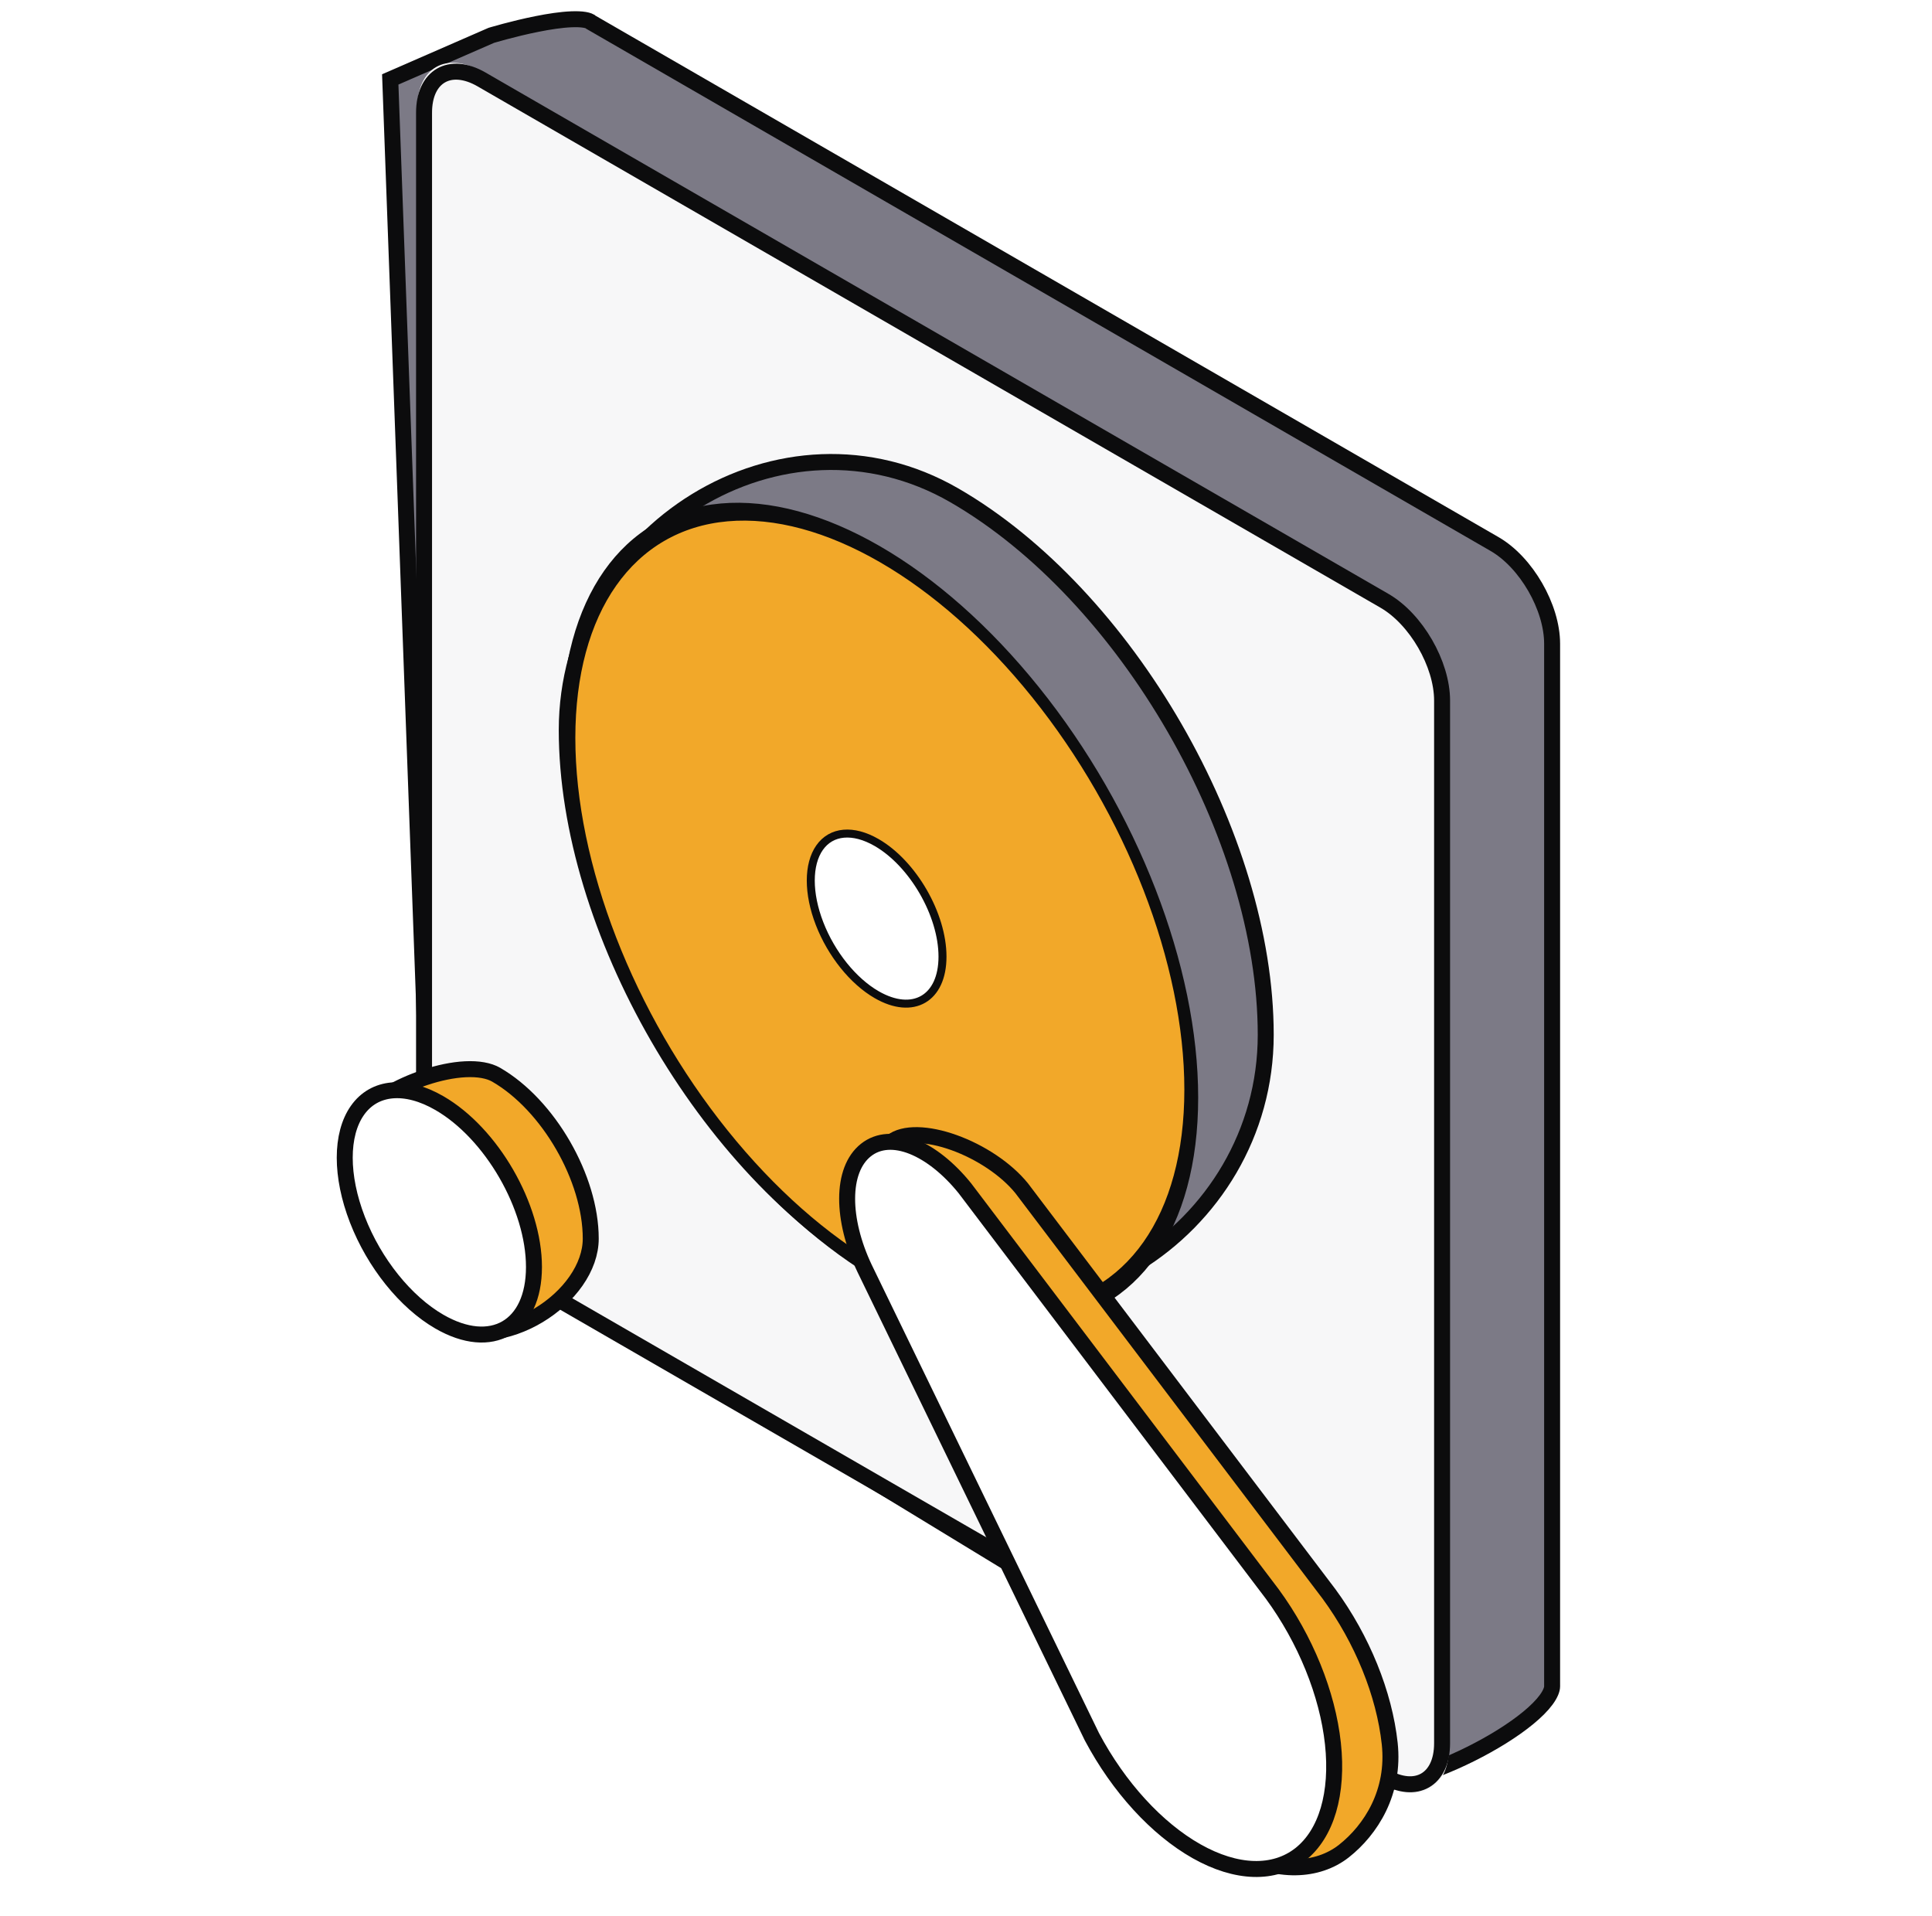 <svg width="121" height="120" viewBox="0 0 121 120" fill="none" xmlns="http://www.w3.org/2000/svg">
<g clip-path="url(#clip0_1_733)">
<g filter="url(#filter0_b_1_733)">
<path d="M36.877 1.311C36.928 1.33 36.951 1.346 36.953 1.347L37.001 1.389L37.055 1.42L93.602 34.068C95.585 35.212 97.208 38.024 97.208 40.313V105.608C97.208 105.782 97.111 106.069 96.838 106.441C96.579 106.795 96.197 107.177 95.722 107.569C94.773 108.353 93.478 109.153 92.109 109.836C90.739 110.519 89.305 111.08 88.081 111.39C87.469 111.546 86.917 111.636 86.458 111.651C85.983 111.666 85.669 111.595 85.505 111.503L30.504 78.007L30.504 78.007L30.492 78C28.51 76.856 26.887 74.043 26.887 71.754V71.743L26.886 71.732L24.441 4.973L30.767 2.214L30.77 2.213L30.816 2.199C30.856 2.188 30.915 2.17 30.991 2.149C31.142 2.105 31.36 2.044 31.625 1.973C32.155 1.832 32.872 1.653 33.62 1.504C34.37 1.353 35.143 1.234 35.789 1.208C36.113 1.195 36.393 1.205 36.615 1.243C36.726 1.262 36.813 1.285 36.877 1.311Z" fill="#7C7A86" stroke="#0C0C0D"/>
<g filter="url(#filter1_bii_1_733)">
<path d="M84.711 37.124L28.164 4.477C25.943 3.194 24.125 4.243 24.125 6.809V72.103C24.125 74.668 25.943 77.817 28.164 79.099L84.711 111.747C86.932 113.029 88.75 111.98 88.75 109.415V44.12C88.75 41.555 86.932 38.407 84.711 37.124Z" fill="#F7F7F8"/>
<path d="M28.164 4.977L84.711 37.624C86.693 38.769 88.317 41.581 88.317 43.87V109.165C88.317 111.454 86.693 112.391 84.711 111.247L28.164 78.599C26.182 77.455 24.558 74.642 24.558 72.353V7.059C24.558 4.77 26.182 3.832 28.164 4.977Z" stroke="#0C0C0D"/>
</g>
<path d="M22.866 76.542C21.808 73.814 21.809 71.206 22.868 69.7C23.124 69.336 23.63 68.918 24.302 68.516C24.969 68.118 25.78 67.748 26.626 67.467C27.473 67.186 28.347 66.998 29.141 66.959C29.952 66.919 30.62 67.039 31.074 67.301C34.347 69.191 36.999 73.787 36.998 77.565C36.998 78.453 36.669 79.371 36.075 80.222C35.487 81.066 34.661 81.811 33.722 82.374C32.783 82.936 31.743 83.308 30.732 83.418C29.712 83.529 28.763 83.369 27.997 82.927C25.88 81.704 23.924 79.27 22.866 76.542Z" fill="#F2A829" stroke="#0C0C0D"/>
<path d="M22.384 76.377C21.326 73.649 21.326 71.041 22.385 69.536C23.444 68.03 25.401 67.856 27.518 69.079C30.791 70.969 33.443 75.565 33.442 79.344C33.441 83.122 30.788 84.653 27.515 82.762C25.398 81.539 23.442 79.105 22.384 76.377Z" fill="white" stroke="#0C0C0D"/>
</g>
<path d="M79.272 64.8C79.272 70.974 75.931 76.231 71.171 79.149C66.409 82.069 60.338 82.582 55 79.5C44.228 73.281 35.495 58.156 35.495 45.717C35.495 39.543 38.836 34.286 43.596 31.368C48.358 28.448 54.429 27.935 59.767 31.017C70.539 37.236 79.272 52.361 79.272 64.8Z" fill="#7C7A86" stroke="#0C0C0D"/>
<circle cx="23.022" cy="23.022" r="22.522" transform="matrix(0.866 0.5 0 1 35.167 22.69)" fill="#F2A829" stroke="#0C0C0D"/>
<path d="M84.169 115.917C82.52 117.215 79.973 117.328 77.496 115.928C75.098 114.573 73.71 112.094 71.941 108.759L57.696 79.409C57.589 79.184 57.482 78.959 57.374 78.734C56.683 77.286 55.993 75.842 55.596 74.572C55.37 73.851 55.254 73.229 55.277 72.722C55.3 72.226 55.458 71.808 55.831 71.513C56.601 70.904 58.113 70.964 59.752 71.553C61.39 72.141 63.009 73.204 63.986 74.41L83.238 99.82C85.315 102.654 86.699 106.065 87.037 109.185C87.2 110.693 86.914 112.042 86.362 113.19C85.81 114.335 85.006 115.257 84.169 115.917Z" fill="#F2A829" stroke="#0C0C0D"/>
<path d="M81.438 116.124C79.802 117.412 77.434 117.338 74.938 115.928C72.445 114.519 70.06 111.911 68.385 108.759L54.139 79.409C52.706 76.382 52.652 73.268 54.233 72.017C55.808 70.77 58.385 71.879 60.429 74.41L79.682 99.82C81.758 102.654 83.143 106.065 83.48 109.185C83.818 112.308 83.073 114.835 81.438 116.124Z" fill="white" stroke="#0C0C0D"/>
<path d="M54.902 52.76C53.429 51.91 52.067 52.032 51.331 53.081C50.594 54.13 50.594 55.945 51.331 57.845C52.069 59.744 53.431 61.438 54.904 62.288C57.182 63.602 59.029 62.535 59.028 59.904C59.028 57.274 57.181 54.075 54.902 52.76Z" fill="white" stroke="#0C0C0D" stroke-width="0.5"/>
</g>
<defs>
<filter id="filter0_b_1_733" x="15.158" y="-5.357" width="88.484" height="123.651" filterUnits="userSpaceOnUse" color-interpolation-filters="sRGB">
<feFlood flood-opacity="0" result="BackgroundImageFix"/>
<feGaussianBlur in="BackgroundImageFix" stdDeviation="3"/>
<feComposite in2="SourceAlpha" operator="in" result="effect1_backgroundBlur_1_733"/>
<feBlend mode="normal" in="SourceGraphic" in2="effect1_backgroundBlur_1_733" result="shape"/>
</filter>
<filter id="filter1_bii_1_733" x="18.125" y="-2.071" width="76.625" height="120.365" filterUnits="userSpaceOnUse" color-interpolation-filters="sRGB">
<feFlood flood-opacity="0" result="BackgroundImageFix"/>
<feGaussianBlur in="BackgroundImageFix" stdDeviation="3"/>
<feComposite in2="SourceAlpha" operator="in" result="effect1_backgroundBlur_1_733"/>
<feBlend mode="normal" in="SourceGraphic" in2="effect1_backgroundBlur_1_733" result="shape"/>
<feColorMatrix in="SourceAlpha" type="matrix" values="0 0 0 0 0 0 0 0 0 0 0 0 0 0 0 0 0 0 127 0" result="hardAlpha"/>
<feOffset dx="1" dy="-1"/>
<feGaussianBlur stdDeviation="1"/>
<feComposite in2="hardAlpha" operator="arithmetic" k2="-1" k3="1"/>
<feColorMatrix type="matrix" values="0 0 0 0 0.067 0 0 0 0 0.067 0 0 0 0 0.067 0 0 0 0.1 0"/>
<feBlend mode="plus-darker" in2="shape" result="effect2_innerShadow_1_733"/>
<feColorMatrix in="SourceAlpha" type="matrix" values="0 0 0 0 0 0 0 0 0 0 0 0 0 0 0 0 0 0 127 0" result="hardAlpha"/>
<feOffset dx="1" dy="1"/>
<feGaussianBlur stdDeviation="0.5"/>
<feComposite in2="hardAlpha" operator="arithmetic" k2="-1" k3="1"/>
<feColorMatrix type="matrix" values="0 0 0 0 1 0 0 0 0 1 0 0 0 0 1 0 0 0 0.67 0"/>
<feBlend mode="overlay" in2="effect2_innerShadow_1_733" result="effect3_innerShadow_1_733"/>
</filter>
<clipPath id="clip0_1_733">
<rect width="120" height="120" fill="white" transform="translate(0.5)"/>
</clipPath>
</defs>
</svg>
